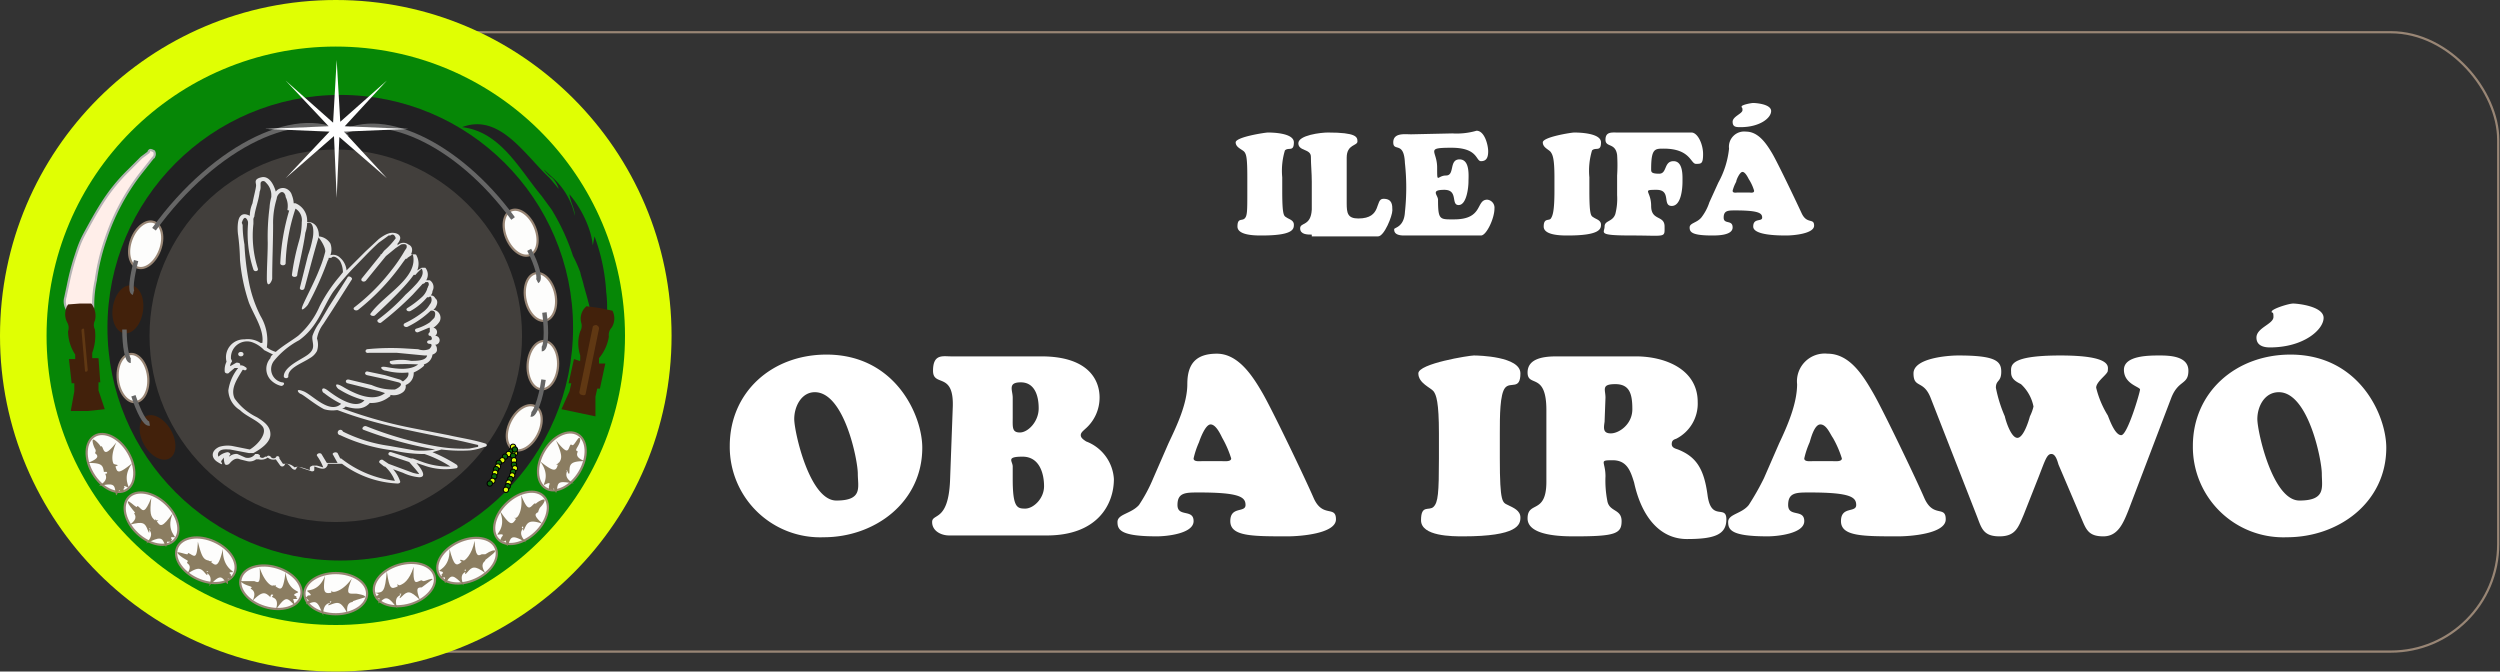 <svg xmlns="http://www.w3.org/2000/svg" viewBox="0 0 279.2 75"><rect x="0" y="0" width="279.2" height="75" fill="#333333" stroke="none"/><defs><style>.cls-1,.cls-15{fill:none;}.cls-1,.cls-8{stroke:#998675;}.cls-1,.cls-10,.cls-13,.cls-14,.cls-15,.cls-8{stroke-miterlimit:10;}.cls-1,.cls-10,.cls-8{stroke-width:0.25px;}.cls-2{fill:#fff;}.cls-14,.cls-3{fill:#e0ff03;}.cls-4{fill:#068706;}.cls-5{fill:#212122;}.cls-6{fill:#423f3c;}.cls-7{fill:#e6e6e6;}.cls-8{fill:#fdfdfc;}.cls-9{fill:#8b7d61;}.cls-10{fill:#ffeee9;stroke:#b3b3b3;}.cls-11{fill:#42210b;}.cls-12{fill:#603813;}.cls-13{fill:#096609;}.cls-13,.cls-14{stroke:#000;stroke-width:0.12px;}.cls-15{stroke:#666;stroke-width:0.5px;}</style></defs><title>logo-irawo_2</title><g id="Capa_2" data-name="Capa 2"><g id="Capa_1-2" data-name="Capa 1"><rect class="cls-1" x="38" y="3.6" width="241" height="69.17" rx="12"/><path class="cls-2" d="M81.5,49.8c0-6,4.7-10.2,10.8-10.2C100,39.6,103,46.4,103,50c0,6.1-5.3,10-11,10A10.1,10.1,0,0,1,81.5,49.8Zm9.5-6c-1.5,0-2.3,1.6-2.3,3s1.7,9.1,4.7,9.1,2.4-1.5,2.4-3S94.3,43.8,91,43.8Z"/><path class="cls-2" d="M121.2,47.9c-.2.2-.5.4-.5.7s.3.5.6.7a4.8,4.8,0,0,1,3.1,4.2c0,2.8-1.8,6.3-7.5,6.3H106c-.9,0-1.9-.5-1.9-1.5s1.8,0,2-4.6l.3-8.1c.2-4.2-2.2-2.3-2.2-4.2s1.1-1.6,2-1.6h10.1c5.1,0,6.5,2.5,6.5,4.6A4.6,4.6,0,0,1,121.2,47.9Zm-8.1-1.3c0,1.1-.1,1.7.8,1.7s2.1-1.2,2.1-2.7-.5-2.9-2-2.9-.9.9-.9,1.7Zm0,6.9c0,3.2.5,3.3,1.4,3.3s2.1-1.1,2.1-2.5-.5-3.3-2.4-3.3-1.1.5-1.1,1.1Z"/><path class="cls-2" d="M130.5,49.5c.9-1.9,2.1-4.4,2.1-6.6s.9-3.4,3.3-3.4,4,2.5,5.1,4.4,4.7,9.4,5.7,11.7,2.5.8,2.5,2.4-4,1.9-5.4,1.9c-4,0-6.4,0-6.4-1.7s1.7-.9,1.7-1.8-.7-1.4-5.2-1.4c-1.5,0-2.4,0-2.4,1.4s1.8.4,1.8,1.8-3,1.7-4.1,1.7c-4,0-4.4-.7-4.4-1.6s1.5-.9,2.4-1.9a17.3,17.3,0,0,0,1.6-3Zm5.9,2c.3,0,1.1.1,1.1-.3a11.5,11.5,0,0,0-1-2.3c-.2-.4-.7-1.5-1.3-1.5s-1.2,1.7-1.3,2a9.5,9.5,0,0,0-.6,1.8c0,.4.7.3,1,.3Z"/><path class="cls-2" d="M160.7,48.4c0-3.5-.3-4.3-.6-4.7s-1.7-.9-1.7-2,5.7-2,6.2-2,5.2.1,5.2,2-1.1.9-1.7,1.6-.6,3.2-.6,5.1v2.8c0,5,.3,4.9.9,5.2s1.4.6,1.4,1.4-.3,2.1-6.4,2.1c-1.2,0-4.7,0-4.7-1.8s.9-1,1.4-1.5.6-1.5.6-5.4Z"/><path class="cls-2" d="M172.7,45.8c0-4.3-2.1-2.5-2.1-4.2s2.1-1.8,3.3-1.8h8.8c3.2,0,6.9,1.4,6.9,5.1a4.4,4.4,0,0,1-2.4,4.1c-.3.1-.5.2-.5.6s.4.5.7.6c2,.8,2.9,2.1,3.3,5.1s2.1,1,2.1,2.7-1.3,2.2-4.4,2.2-5.1-2.6-5.9-6.3c-.4-1.3-.8-2.5-2.4-2.5s-.8.1-.8,1.8a11.8,11.8,0,0,0,.2,2.7c.2,1.3,1.6.9,1.6,2.3s-.7,1.7-5.2,1.7c-1.3,0-5.3,0-5.3-2s2.1-.4,2.1-4.1Zm6.5,1.3c-.1.7-.2,1.3.7,1.3s2.4-1,2.4-2.7-.3-2.8-1.9-2.8-1.1.6-1.1,1.5Z"/><path class="cls-2" d="M198.7,49.5c.9-1.9,2-4.4,2-6.6a3.1,3.1,0,0,1,3.4-3.4c2.5,0,4,2.5,5.1,4.4s4.7,9.4,5.7,11.7,2.4.8,2.4,2.4-3.9,1.9-5.3,1.9c-4,0-6.4,0-6.4-1.7s1.7-.9,1.7-1.8-.7-1.4-5.2-1.4c-1.5,0-2.4,0-2.4,1.4s1.8.4,1.8,1.8-3,1.7-4.1,1.7c-4,0-4.4-.7-4.4-1.6s1.5-.9,2.3-1.9a29.1,29.1,0,0,0,1.7-3Zm5.9,2c.3,0,1.1.1,1.1-.3a11.5,11.5,0,0,0-1-2.3c-.3-.4-.7-1.5-1.4-1.5s-1.1,1.7-1.2,2a9.5,9.5,0,0,0-.6,1.8c0,.4.7.3,1,.3Z"/><path class="cls-2" d="M229.9,51.9c-.1-.3-.3-1.2-.8-1.2s-.7.7-1.4,2.5L226,57.5c-.6,1.4-.9,2.4-2.7,2.4s-2-.9-2.5-2.2l-5.2-13.3c-.8-2-1.9-1-1.9-2.7s3.8-2,5-2c4.1,0,4.8.6,4.8,1.8s-.6.9-.6,1.8a15.2,15.2,0,0,0,1,3.2c.1.5.7,2.4,1.4,2.4s1.3-2,1.4-2.4a4.9,4.9,0,0,0,.4-1.1,4.6,4.6,0,0,0-1.4-2.5c-.6-.3-1.1-.6-1.1-1.3s-.4-1.9,5.5-1.9,5.3,1.3,5.3,1.7-1.3,1.2-1.3,1.9a10.7,10.7,0,0,0,1.3,3.1c.2.5.8,2.2,1.5,2.2s2.1-4.8,2.1-5.1-1.8-.6-1.8-2.2,2.8-1.6,4-1.6,3.2.1,3.2,1.7-1.1,1-1.9,3L237.7,57c-.6,1.5-1.2,2.9-2.8,2.9s-1.9-.7-2.4-1.9Z"/><path class="cls-2" d="M244.9,49.8c0-6,4.8-10.2,10.9-10.2,7.7,0,10.7,6.8,10.7,10.4,0,6.1-5.3,10-11.1,10A10.1,10.1,0,0,1,244.9,49.8ZM252,37.7c0-1.1,1.9-1.5,1.9-2.3s-.2-.3-.2-.6,1.9-.9,2.4-.9,3.4.3,3.4,1.6-2.2,3.3-6,3.3C252.8,38.8,252,38.6,252,37.7Zm2.5,6.1c-1.6,0-2.4,1.6-2.4,3s1.7,9.1,4.7,9.1,2.5-1.5,2.5-3S257.8,43.8,254.5,43.8Z"/><path class="cls-2" d="M139.3,19.8c0-2.1-.1-2.5-.3-2.8s-1-.5-1-1.1,3.3-1.1,3.6-1.1,2.9,0,2.9,1.1-.6.5-1,.9a7.8,7.8,0,0,0-.3,3v1.5c0,2.9.2,2.8.5,3s.8.3.8.8-.1,1.2-3.6,1.2c-.7,0-2.7,0-2.7-1s.5-.6.8-.9.3-.8.3-3.1Z"/><path class="cls-2" d="M146.5,26.2c-.5,0-1.3,0-1.3-.7s1.2-.2,1.3-2.1V20.3c0-1-.1-1.9-.1-2.8S145,16.9,145,16s2.5-1.2,3.3-1.2c3.2,0,3.3.5,3.3,1s-1.2.3-1.2,1.8v5.1c0,1.1.1,1.7,1.3,1.7,2.7,0,1.8-2.2,2.8-2.2s1,.7,1,1.3-.9,2.9-1.6,2.9h-7.4Z"/><path class="cls-2" d="M162.2,14.9a7.9,7.9,0,0,0,2.7-.3c.9,0,1.3,1.6,1.3,2.3s-.2,1.1-.8,1.1-.3-1.5-3.3-1.5-1.6.3-1.6,2.2,0,.9,1,.9.3-1.8,1.5-1.8,1,1.9,1,2.5-.2,2.6-1.1,2.6,0-1.7-1.6-1.7-.7.6-.7,1.1c0,2.3.2,2.2,1.8,2.2,3.3,0,2.4-2.2,3.7-2.2a.9.9,0,0,1,.8,1c0,1.1-.9,3-1.5,3h-8.6c-1.1,0-1.1-.5-1.1-.7s1.1-.2,1.2-1.9a25.3,25.3,0,0,0,0-5.5c-.1-2.5-1.3-1.2-1.3-2.3s1.3-.9,2-.9Z"/><path class="cls-2" d="M173.6,19.8c0-2.1-.2-2.5-.4-2.8s-.9-.5-.9-1.1,3.2-1.1,3.5-1.1,3,0,3,1.1-.6.5-1,.9a7.8,7.8,0,0,0-.3,3v1.5c0,2.9.2,2.8.5,3s.8.3.8.8-.2,1.2-3.7,1.2c-.7,0-2.7,0-2.7-1s.6-.6.8-.9.4-.8.4-3.1Z"/><path class="cls-2" d="M180.6,19.6a17.7,17.7,0,0,0,0-2.3c-.2-1.4-1.3-.8-1.3-1.7s.7-.8,1.3-.8h8.3c.7,0,1.3,1.3,1.3,2.4s-.2,1.1-.8,1.1-.6-1.7-3.6-1.7c-1,0-1.4,0-1.4,2.3,0,.3,0,.5.9.5s.5-1.4,1.6-1.4,1,1.7,1,2.3-.1,2.7-1.2,2.7,0-1.8-1.7-1.8-.6.1-.6,1.8,1.5,1,1.5,2.3.2,1-3.7,1-3-.3-3-1,.9-.5,1.2-1.4a6.8,6.8,0,0,0,.2-2.1Z"/><path class="cls-2" d="M191.9,20.4a10,10,0,0,0,1.2-3.8,1.7,1.7,0,0,1,1.9-1.9c1.4,0,2.3,1.4,2.9,2.4s2.7,5.4,3.3,6.7,1.4.5,1.4,1.4-2.3,1.1-3.1,1.1-3.7,0-3.7-1,1-.5,1-1-.4-.8-3-.8c-.8,0-1.3,0-1.3.8s1,.2,1,1.1-1.7.9-2.3.9c-2.3,0-2.5-.4-2.5-.9s.8-.5,1.3-1.1a5.6,5.6,0,0,0,.9-1.7Zm1.6-6.8c0-.6,1.1-.9,1.1-1.3s-.1-.2-.1-.4,1.1-.4,1.3-.4,2,.1,2,.9-1.3,1.8-3.4,1.8C193.9,14.2,193.5,14.2,193.5,13.6Zm1.8,7.9c.2,0,.6.1.6-.2a4.9,4.9,0,0,0-.6-1.3c-.1-.2-.4-.8-.7-.8s-.7.9-.7,1.1a4.2,4.2,0,0,0-.4,1c0,.3.4.2.6.2Z"/><circle class="cls-3" cx="37.5" cy="37.5" r="37.5"/><circle class="cls-4" cx="37.5" cy="37.5" r="32.3"/><circle class="cls-5" cx="38" cy="36.6" r="26"/><circle class="cls-6" cx="37.5" cy="37.5" r="20.8"/><path class="cls-7" d="M35.4,39.2a2.2,2.2,0,0,0,0-1.4,3.7,3.7,0,0,1,.7-1.6l1.1-1.7,2.1-3.3c.1-.2-.4-.5-.5-.2l-2.1,3.3-1,1.7a5.5,5.5,0,0,0-.8,1.5c-.1.5.2,1,0,1.5s-.8.8-1.3,1.1-2,1.1-1.9,2a.3.3,0,0,0,.5,0c-.1-1,1.5-1.5,2.4-2.1A2,2,0,0,0,35.4,39.2Z"/><path class="cls-7" d="M54.1,49.5c-1.3-.4-2.7-.6-4-.9L46,47.8a49.9,49.9,0,0,1-7.8-2.2.5.5,0,0,0,.4-.2h0c1,.3,2,.4,2.7-.4h0a3.2,3.2,0,0,0,2.2-.7c.1,0,.1-.1.1-.2a1.7,1.7,0,0,0,1.4-.3.8.8,0,0,0,.3-.8,1.4,1.4,0,0,0,.9-1.4,4.1,4.1,0,0,0,1.1-.7c.1-.1.1-.2,0-.2a1.3,1.3,0,0,0,1-1.1c.3-.1.5-.3.5-.5s0-.4-.2-.6a.5.5,0,0,0,0-1,.5.5,0,0,0-.2-.9,2.3,2.3,0,0,0,.7-.7.9.9,0,0,0-.7-1.3l.2-.2c.2-.3.4-.8,0-1.1a.5.5,0,0,0-.5-.3.8.8,0,0,0,.2-.5.9.9,0,0,0-.3-1.2h-.4a1.2,1.2,0,0,0-.1-1.4h-.4l-.5.3a2,2,0,0,0-.1-1.7c0-.1-.2-.1-.3-.1h-.3c.2-.4.2-.9-.3-1.1a.9.9,0,0,0-1.2.1h0v-.2a1.1,1.1,0,0,0,.3-.6c0-.4-.4-.6-.9-.6s-1.1.4-1.5.7l-1.5,1.4-2.1,2.1a2.1,2.1,0,0,0-.7-1.4,1.1,1.1,0,0,0-1.1-.3,1.9,1.9,0,0,0,0-1.3,1.7,1.7,0,0,0-1.3-.8,1.8,1.8,0,0,0-.2-1,1.1,1.1,0,0,0-1.1-.6A2.1,2.1,0,0,0,33,22.7h-.2a2.9,2.9,0,0,0-.2-.9,1.1,1.1,0,0,0-.9-.8,1,1,0,0,0-.9.4c-.2-.7-.7-1.8-1.6-1.6s-.6.6-.6.9-.3,1.4-.4,2a3.5,3.5,0,0,0-.3,1.4c-.4-.2-.8-.3-1.1.1s-.3,1.5-.2,2.1a24.5,24.5,0,0,1,.2,2.7,20.5,20.5,0,0,0,1,4.8c.6,1.5,1.7,3,1.5,4.5h-.2a2.6,2.6,0,0,0-1.8-.4,2,2,0,0,0-2,2.5h0a2,2,0,0,0-.2,1.1c0,.2.4.3.5.1l.6-.5h.4a5.1,5.1,0,0,0-1.1,2.5,2.7,2.7,0,0,0,1.3,2.2c.7.7,1.9,1.1,2.5,1.8s-.4,2-1.4,2.6h0l-2-.4a3.2,3.2,0,0,0-1.4.1c-.9.4-1,1.2-.2,1.7s.4.1.4-.1l.3-.4a2,2,0,0,0,.1.7c.1.2.4.1.5,0s.6-.8,1.2-.5l.8.2a1.2,1.2,0,0,0,1-.2h.3a1.2,1.2,0,0,0,1-.2,1,1,0,0,0,.9.2l.5.7a.3.3,0,0,0,.5-.1c.2-.4.7.3.8.4s.4.3.5,0,.4-.1.7,0l.9.3c.2.1.4,0,.4-.1v-.4c.4.1,1.1.5,1.4,0a.4.4,0,0,0,.1-.3h1.6a11.3,11.3,0,0,0,6.2,2.2c.2,0,.3-.1.3-.2a3.9,3.9,0,0,0-.8-1.4l1.1.4a5.3,5.3,0,0,0,1.8.5c.9,0,.3-.9-.3-1.6l.9.3a6.9,6.9,0,0,0,3.5.3c.2,0,.3-.2.1-.4a17.1,17.1,0,0,0-2.7-1.4l1-.3a17.4,17.4,0,0,0,3.2.1,6.2,6.2,0,0,0,1.6-.4C54.4,49.9,54.5,49.6,54.1,49.5Zm-25-14.2a14.3,14.3,0,0,1-1.3-3.8,30.1,30.1,0,0,1-.5-4.2,12.3,12.3,0,0,1-.2-2,.6.6,0,0,0-.1-.4s.2-.8.5-.5a.8.8,0,0,1,.2.4V25h0a12.8,12.8,0,0,0,.6,5.1c.1.3.6.2.5-.1a12,12,0,0,1-.5-5v-.4a.6.6,0,0,1,.1-.4c.1-.9.5-1.8.6-2.8a1.3,1.3,0,0,0,.1-.6v-.3c0-.3.4-.4.6-.1a1.9,1.9,0,0,1,.6,1.3V22a6,6,0,0,0-.2,1.2,25.5,25.5,0,0,0-.2,3.9c0,1.3-.1,2.7-.1,4s.6.3.6,0c0-2,.1-4,.1-6a9.2,9.2,0,0,1,.4-2.9.9.9,0,0,1,.3-.6c.4-.4.7.1.7.4a2.2,2.2,0,0,1,.2,1.4c0,.1.1.1.2.1a24.3,24.3,0,0,0-1,5.9c0,.3.6.3.6,0a21.2,21.2,0,0,1,1.1-6.1,1.5,1.5,0,0,1,.7,1.5,7.6,7.6,0,0,1-.3,2.1,25.7,25.7,0,0,0-.8,3.8c0,.3.6.3.6,0s.7-3.1.9-4.7a3.6,3.6,0,0,0,.2-1.1c.9-.3.7,1.5.6,1.8a12.1,12.1,0,0,1-.5,1.8l-.9,3.6c-.1.3.4.4.5.1s.9-3.4,1.4-5.1.1-.4.1-.6,1,1.2.8,1.7a12.7,12.7,0,0,1-.6,1.8c-.5,1.3-1.2,2.6-1.8,3.9s.4.3.5.1a35.2,35.2,0,0,0,2.2-4.9.4.4,0,0,0,.1-.3H37c.3-.4.9.2,1,.4a2.7,2.7,0,0,1,.3,1.2h0l-.4.5a17.2,17.2,0,0,0-2.2,3.3,9.3,9.3,0,0,1-2.4,3.3c-.8.6-1.7,1.1-2.5,1.8h0a3.1,3.1,0,0,1-1-.5A5.3,5.3,0,0,0,29.1,35.3ZM53.4,49.9l-1,.2a17.1,17.1,0,0,1-3.9-.3,39,39,0,0,1-7.6-2.2c-.3-.1-.6.3-.3.4a43,43,0,0,0,8,2.2,8.7,8.7,0,0,1-2.3.1l-2.8-.5a16.7,16.7,0,0,1-5.2-1.6.3.3,0,1,0-.3.4,19.2,19.2,0,0,0,5.9,1.7,15.5,15.5,0,0,0,3.1.4h.4a13,13,0,0,1,2.9,1.4,8.4,8.4,0,0,1-3.1-.5l-1.1-.4h-.2l-2.2-.7c-.3-.1-.5.3-.1.4l2.1.7.7.8.4.5c0,.1-.7-.1-.7-.1l-2.7-1-.6-.4c-.2-.2-.6.1-.4.3l.5.4H43a4.2,4.2,0,0,1,1.1,1.6,12,12,0,0,1-6-2.5H38l-.3-.6c-.2-.2-.7,0-.5.2l.5.9H36.5l-.6-1c-.2-.2-.6,0-.5.2a5.6,5.6,0,0,1,.7,1.3l-.7-.2h-.5c-.2.1-.3.1-.3.3v.2c-.6-.2-1.3-.5-1.7-.3a1.5,1.5,0,0,0-.8-.4h-.5l-.4-.6a.2.2,0,0,0-.4-.1.4.4,0,0,1-.5,0c-.1-.2-.4-.3-.5-.1h-.2a.4.4,0,0,1-.6,0c.1-.1,0-.2-.2-.3h-.3a1,1,0,0,1-1.1.4l-.9-.4a1.2,1.2,0,0,0-.9.3c0-.1,0-.1.1-.2s-.1-.3-.3-.3a1.9,1.9,0,0,0-1,.5.5.5,0,0,1,.1-.6c.3-.3.9-.2,1.2-.2l2.1.4h.5c.9-.5,1.9-1.2,1.9-2.1s-.7-1.4-1.5-1.9a6.5,6.5,0,0,1-2.5-2.1c-.5-1.1.3-2.2.9-3.2h.1c.3.2.5-.2.2-.3a.8.8,0,0,0-.6-.2c.1-.2-.1-.3-.4-.3l-.7.4a.8.8,0,0,1,.2-.5.4.4,0,0,0-.1-.3,1.8,1.8,0,0,1,2.3-1.9,3.4,3.4,0,0,1,1.4.9l1,.5a.5.5,0,0,0-.3.4,1.8,1.8,0,0,0,.1,2.5,2.4,2.4,0,0,0,1.1.6c.3,0,.5-.4.1-.4a1.5,1.5,0,0,1-.9-2.4A9.1,9.1,0,0,1,33.4,38c2.1-1.5,2.6-3.6,3.8-5.4a29.8,29.8,0,0,1,2.3-2.7c.9-.9,1.8-1.9,2.8-2.8l.7-.5.4-.3h.2q.4-.3.6.3A8.7,8.7,0,0,1,42.9,28l-.3.4h0c-.1,0-.1,0-.1.1l-2.1,2.6c-.2.3.3.5.5.2l2.2-2.7,1.1-.9.6-.4c.5-.1.7,0,.6.4l-.2.3a17,17,0,0,1-1.5,2.2,22.7,22.7,0,0,1-4.1,4.1c-.3.2.1.5.4.3a24.9,24.9,0,0,0,5-5.3l.3-.4c.1,0,.2,0,.2-.1l.6-.4c.7,2.6-3.2,4.5-4.7,6.6-.2.2.3.4.5.2s3.2-2.9,4.3-4.5h.2a4.6,4.6,0,0,1,.7-.7c.3.6-.1,1.1-.5,1.6a15.9,15.9,0,0,1-1.3,1.3,21.2,21.2,0,0,1-3.1,2.8c-.2.2.2.5.4.3a35.2,35.2,0,0,0,3.5-3.1l1.1-1.2c.1,0,.3-.1.3-.2h.3a.4.4,0,0,1,0,.5c0,.1-.1.2-.1.3a2.2,2.2,0,0,1-.5.8,10.9,10.9,0,0,1-1.7,1.3c-.3.2.1.5.4.3a6.5,6.5,0,0,0,1.8-1.5h.2c.3-.3.3.3.3.3a.8.8,0,0,1-.2.5,2.7,2.7,0,0,1-.7.8,10.7,10.7,0,0,1-2.1,1.3c-.3.2,0,.5.3.4a10,10,0,0,0,2.6-1.8h0c.7-.1.5.6.4.8l-.5.5a5.2,5.2,0,0,1-1.5.7c-.3.1-.1.5.2.4l1.2-.5H48v.5c-.2.1-.2.4,0,.4s.4.5,0,.5-.4.4,0,.4.1.5-.1.6a1.7,1.7,0,0,1-1.2,0L45,38.9a26.7,26.7,0,0,0-4,.1c-.3.1-.2.5.2.4h3.1l3.1.3h.3c-.1.6-1.2.6-1.8.6a5.4,5.4,0,0,0-2.2,0c-.3,0-.2.4.2.4a26.1,26.1,0,0,1,2.8,0c-.9.7-2.4.5-3.5.3s-.5.4-.1.4a7.1,7.1,0,0,0,2.5.2c.1.4-.2.7-.6,1l-.3-.2L43,41.9l-1.9-.4c-.3-.1-.5.3-.1.4l2.3.5,1.2.3c.7.2-.1.7-.4.8a5.8,5.8,0,0,1-2.6-.5L39,42.4c-.4-.1-.5.3-.2.4l3.6.9.6.2c-1.4,1.1-3.5,0-4.7-.7s-.7.2-.4.3a9.9,9.9,0,0,0,2.8,1.2c-1,1.2-3.3-.5-4.1-1.1s-.7.2-.4.3a10.5,10.5,0,0,0,1.9,1.2c-1.3,1.2-3.2-1-4.2-1.4s-.6.2-.3.3,1.6,1.2,2.6,1.7a3.2,3.2,0,0,0,1.4.1h.1c4.4,1.7,9.3,2.5,14,3.5l1.7.4h0Z"/><path class="cls-7" d="M26.9,39.3c-.4,0-.4.5,0,.5S27.3,39.3,26.9,39.3Z"/><ellipse class="cls-8" cx="37.5" cy="66.3" rx="3.5" ry="2.3"/><path class="cls-9" d="M40.8,66.7l-1,.3c-.2.1-.4.1-.4.2s-.8-.1-.6,1.3c-.7-1.3-1-1.3-1.8-1s0-.2,0-.3-.3,0-.1.1-.9-.2-.8,1.5c-.6-1.7-.8-1.7-1.6-1.4s.2-.4-.1-.4l-.2-.2h-.1a.1.1,0,0,1,.1-.1l.2-.2c.3,0,.5,0,0-.4s1.1.3,1.9-1.8c-.3,2,0,2,.7,1.9s-.1.1,0,0v-.3c0,.2.2.2.3.2s1-.1,2-1.5c-.7,1.7-.4,1.7.1,1.7h.4C40.4,66.4,40.8,66.5,40.8,66.7Z"/><ellipse class="cls-8" cx="45.1" cy="65.3" rx="3.5" ry="2.3" transform="translate(-16.8 15.7) rotate(-16.7)"/><path class="cls-9" d="M48.3,64.7l-.8.6-.4.3c-.5,0-.7.1-.2,1.4-1.1-1.1-1.4-1-2-.4s0-.3-.1-.3-.3,0-.1.1-.9.1-.3,1.6c-1-1.4-1.3-1.4-1.9-.8s.1-.5-.2-.4h-.4v-.2h.1c.3-.2.5-.2-.1-.4.9,0,1.1-.1,1.3-2.4.3,2.1.5,2,1.2,1.7h0v-.3c.1.2.2.2.4.1s.9-.4,1.4-2c-.1,1.9.2,1.8.6,1.6s.3,0,.5,0S48.3,64.5,48.3,64.7Z"/><ellipse class="cls-8" cx="52.2" cy="62.6" rx="3.5" ry="2.3" transform="translate(-21.3 27.3) rotate(-24.5)"/><path class="cls-9" d="M55.3,61.5c0,.2-.3.4-.8.8s-.3.2-.3.3-.7.3,0,1.4c-1.2-.9-1.5-.7-2-.1s-.1-.3-.2-.3-.2.1,0,.2-.9.1-.2,1.6c-1.2-1.3-1.4-1.2-1.9-.5s0-.6-.3-.4h-.2c-.1,0-.2,0-.2-.1h.1c0-.1.1-.2,0-.2s.5-.3-.1-.4,1.1-.2,1-2.5c.5,2,.8,1.9,1.3,1.5s0,.1.1,0-.1,0-.2-.2.3,0,.4,0,.9-.6,1.2-2.2c.1,1.8.4,1.7.8,1.5h.4C54.8,61.5,55.2,61.4,55.3,61.5Z"/><ellipse class="cls-8" cx="58.2" cy="57.8" rx="3.5" ry="2.3" transform="translate(-23.8 55.4) rotate(-43.1)"/><path class="cls-9" d="M60.8,55.8c.1.1-.1.5-.5.9a1.7,1.7,0,0,0-.2.5c-.4.2-.5.4.5,1.3-1.4-.5-1.7-.2-2,.5s-.1-.2-.2-.2-.2.2,0,.2-.8.4.4,1.6c-1.6-.9-1.7-.7-2,.1s-.2-.5-.4-.3-.2,0-.3,0h-.2v-.2A.3.3,0,0,0,56,60c.2-.2.3-.4-.3-.3s1-.6.1-2.7c1.2,1.8,1.4,1.6,1.8,1s0,.2.1,0l-.3-.2c.2.1.3,0,.4-.1s.6-.8.4-2.4c.7,1.7.9,1.5,1.3,1.1s.2,0,.4-.2S60.7,55.7,60.8,55.8Z"/><ellipse class="cls-8" cx="62.8" cy="51.5" rx="3.5" ry="2.3" transform="translate(-13.5 79.5) rotate(-59.5)"/><path class="cls-9" d="M64.7,48.9c.2.1.1.5-.2,1s-.1.4,0,.5-.5.6.8,1.1c-1.5,0-1.7.3-1.7,1.1s-.3-.2-.3-.1-.2.2,0,.1-.6.7.8,1.4c-1.7-.3-1.8-.2-1.9.7s-.3-.4-.4-.1-.2,0-.3,0a.1.1,0,0,1-.1.1c-.1,0-.1-.1-.1-.2v-.2c.1-.3.2-.5-.4-.2s.8-.8-.6-2.6c1.6,1.3,1.8,1.1,2,.4s0,.2.1,0h-.3l.3-.2c.4-.5.4-.9-.3-2.5,1.2,1.5,1.3,1.2,1.5.7s.2-.1.4-.2S64.6,48.8,64.7,48.9Z"/><ellipse class="cls-8" cx="30" cy="65.4" rx="2.3" ry="3.5" transform="matrix(0.29, -0.96, 0.96, 0.29, -41.23, 75.42)"/><path class="cls-9" d="M26.8,64.8c0,.1.3.4.9.6s.4.2.3.3.8.2.2,1.4c1.1-1.1,1.4-1,2-.4a.4.4,0,0,1,.1-.3c.2,0,.3,0,.1.2s.9,0,.4,1.5c1-1.4,1.2-1.4,1.8-.8s0-.5.2-.4h.4a.1.1,0,0,0-.1-.1v-.2c-.3-.1-.4-.2.1-.4s-1.1-.1-1.3-2.3c-.3,2.1-.5,2-1.1,1.6s0,.2-.1.1a.4.4,0,0,0,.1-.3c0,.1-.2.1-.4.1s-.9-.5-1.4-2c.1,1.8-.1,1.7-.6,1.5H26.8Z"/><ellipse class="cls-8" cx="23" cy="62.7" rx="2.3" ry="3.5" transform="translate(-43.6 57.5) rotate(-65.5)"/><path class="cls-9" d="M19.8,61.7c0,.1.3.4.8.7s.4.2.3.4.7.2,0,1.3c1.2-.8,1.5-.7,2-.1s.1-.2.2-.2.3,0,0,.1.9.2.2,1.6c1.2-1.3,1.4-1.2,1.9-.5s.1-.5.3-.4h.4v-.2c-.1-.1-.2-.2-.1-.2s-.5-.3.1-.3-1.1-.3-1-2.6c-.5,2.1-.8,1.9-1.3,1.5s0,.2-.1.1l.2-.3a.3.3,0,0,1-.4,0c-.6-.1-.8-.5-1.2-2.1-.1,1.8-.3,1.7-.8,1.4s-.2,0-.4,0S19.9,61.6,19.8,61.7Z"/><ellipse class="cls-8" cx="16.9" cy="57.9" rx="2.3" ry="3.5" transform="translate(-36.9 30.7) rotate(-46.9)"/><path class="cls-9" d="M14.3,56c-.1.1.1.4.5.9s.3.3.2.4.6.5-.5,1.3c1.5-.4,1.7-.2,2,.6s.1-.3.2-.2.3.1,0,.1.8.4-.4,1.6c1.6-.8,1.8-.7,2.1.1s.1-.5.4-.3H19c.1.1.1.1.2,0h0c-.1-.1-.1-.2,0-.2s-.4-.4.2-.3-1-.6-.1-2.7c-1.2,1.7-1.4,1.5-1.8.9s0,.2-.1.1l.3-.2h-.4c-.5-.4-.6-.8-.4-2.5-.7,1.7-.9,1.5-1.3,1.1s-.2,0-.4-.1S14.4,55.9,14.3,56Z"/><ellipse class="cls-8" cx="12.3" cy="51.7" rx="2.3" ry="3.5" transform="translate(-24.5 13.4) rotate(-30.5)"/><path class="cls-9" d="M10.4,49.1c-.1,0-.1.4.2,1a.4.4,0,0,1,0,.5c.4.3.5.6-.8,1.1,1.5,0,1.7.2,1.8,1h.3c.1.1.1.2-.1.2s.6.6-.8,1.4c1.7-.4,1.8-.2,1.9.7s.3-.5.5-.2.1,0,.2.1h.2v-.2s0-.2.1-.2-.3-.4.3-.1-.8-.9.6-2.7c-1.6,1.3-1.7,1.1-1.9.4s-.1.2-.1.1.1-.1.3-.2-.3-.1-.4-.2-.4-.9.3-2.4c-1.1,1.4-1.3,1.2-1.5.7s-.2-.1-.3-.3S10.5,49,10.4,49.1Z"/><path class="cls-10" d="M7.4,34.4c.6,1.3,2,1.6,2.7.6a1.2,1.2,0,0,0,.3-.9,13.3,13.3,0,0,1,.3-2.8,23.7,23.7,0,0,1,1.1-4.6,24.7,24.7,0,0,1,3.8-7.2l1.5-1.9a.1.1,0,0,0,.1-.1.6.6,0,0,0,0-.6c-.2-.1-.4-.2-.5-.1s-.1.1-.1.2l-.8.6-1.5,1.5a19.9,19.9,0,0,0-2.9,3.6c-.7,1.1-1.3,2.2-1.9,3.3s-.8,1.8-1.1,2.7a28.1,28.1,0,0,0-.8,3.1l-.3,1.4A1.7,1.7,0,0,0,7.4,34.4Z"/><path class="cls-11" d="M8.9,33.9h1.3a2.2,2.2,0,0,1,.4,1.9,1.1,1.1,0,0,0,0,1,5.5,5.5,0,0,1-.3,2.6v.6H11l.2,2.7H11v.9l.7,2.1-1.9.2H7.9l.4-2.2v-.9H8l-.3-2.7h.7v-.5a4.8,4.8,0,0,1-.8-2.6,1.2,1.2,0,0,0-.1-1A2,2,0,0,1,7.6,34Z"/><path class="cls-12" d="M9.1,36.9a.2.2,0,0,1,.2-.2h0c.1,0,.1.1.1.2l.4,4.4a.3.3,0,0,1-.1.2H9.5Z"/><path class="cls-5" d="M63.9,42.8c2.8-1.8,3.6-5.2,3.9-8.2a13.4,13.4,0,0,0-.1-2,21.4,21.4,0,0,0-1.3-6.2l-.2,1a8,8,0,0,0-.3-1.5,12.2,12.2,0,0,0-2.3-4.2c.1.9.6,1.6.6,2.4A8,8,0,0,0,61.9,20l-1.2-1.1a4.7,4.7,0,0,0,1,1,2.9,2.9,0,0,1,.7,1.2l-1-1.2c-2.8-2.6-5.6-7.3-9.8-5.7,4.3.5,6.4,4.7,8.9,7.7l1.1,1.5A24.5,24.5,0,0,1,64,28.6a14.2,14.2,0,0,1,.8,1.8c.1.5.3,1,.4,1.5.7,2.5,1.5,4.9.5,7.5-.1-.7-.9-1.2-.5-2a7.4,7.4,0,0,1-.5,3.3Z"/><path class="cls-11" d="M67,34.4l1.4.3a1.9,1.9,0,0,1-.1,1.9,1.2,1.2,0,0,0-.3,1A5,5,0,0,1,66.9,40v.6h.7L67,43.4h-.3l-.2.9v2.2l-1.9-.4-1.9-.4.9-2,.2-.9h-.3l.6-2.7.6.2h.1v-.6a4.3,4.3,0,0,1,0-2.7,1.2,1.2,0,0,0,.1-1,1.8,1.8,0,0,1,.6-1.8Z"/><path class="cls-12" d="M66.2,36.5c0-.1.2-.2.4-.2h0c.2.1.3.2.3.4L65.4,44c0,.1-.2.2-.4.1h0a.3.3,0,0,1-.3-.3Z"/><ellipse class="cls-8" cx="16.3" cy="27.3" rx="2.7" ry="1.7" transform="translate(-15 33.1) rotate(-69.6)"/><ellipse class="cls-11" cx="14.3" cy="34.5" rx="2.7" ry="1.7" transform="translate(-22 43.4) rotate(-81.2)"/><ellipse class="cls-8" cx="14.8" cy="42.2" rx="1.7" ry="2.7" transform="translate(-4.7 2) rotate(-6.6)"/><ellipse class="cls-11" cx="17.6" cy="48.9" rx="1.7" ry="2.7" transform="translate(-22.1 15.3) rotate(-30)"/><ellipse class="cls-8" cx="58.1" cy="26" rx="1.7" ry="2.7" transform="translate(-5.5 25.2) rotate(-23.4)"/><ellipse class="cls-8" cx="60.4" cy="33.1" rx="1.7" ry="2.7" transform="translate(-5.5 13) rotate(-11.7)"/><ellipse class="cls-8" cx="60.6" cy="40.8" rx="2.7" ry="1.7" transform="translate(16.1 98.7) rotate(-86.4)"/><ellipse class="cls-8" cx="58.5" cy="47.8" rx="2.7" ry="1.7" transform="translate(-10.6 78.2) rotate(-63)"/><circle class="cls-13" cx="57.1" cy="50.4" r="0.3"/><circle class="cls-14" cx="56.8" cy="50.7" r="0.3"/><circle class="cls-13" cx="56.4" cy="51" r="0.3"/><circle class="cls-14" cx="56.1" cy="51.4" r="0.3"/><circle class="cls-13" cx="55.7" cy="51.7" r="0.3"/><circle class="cls-14" cx="57.5" cy="50.6" r="0.3"/><circle class="cls-14" cx="55.6" cy="52.1" r="0.3"/><circle class="cls-13" cx="55.4" cy="52.4" r="0.3"/><circle class="cls-14" cx="55.3" cy="52.8" r="0.3"/><circle class="cls-13" cx="57.3" cy="50.9" r="0.3"/><circle class="cls-14" cx="57.4" cy="51.4" r="0.3"/><circle class="cls-13" cx="57.4" cy="51.9" r="0.3"/><circle class="cls-14" cx="57.5" cy="52.3" r="0.3"/><circle class="cls-13" cx="57.3" cy="52.7" r="0.3"/><circle class="cls-14" cx="57.2" cy="53.1" r="0.3"/><circle class="cls-13" cx="57" cy="53.5" r="0.3"/><circle class="cls-14" cx="57.3" cy="49.9" r="0.3"/><circle class="cls-13" cx="57.5" cy="50.2" r="0.3"/><circle class="cls-13" cx="55.2" cy="53.2" r="0.3"/><circle class="cls-14" cx="55" cy="53.7" r="0.3"/><circle class="cls-13" cx="54.7" cy="54" r="0.3"/><circle class="cls-14" cx="56.8" cy="53.9" r="0.3"/><circle class="cls-13" cx="56.7" cy="54.3" r="0.3"/><circle class="cls-14" cx="56.5" cy="54.7" r="0.3"/><path class="cls-15" d="M15.2,29.1c-.5,1.9-.7,3.5-.3,3.6"/><path class="cls-15" d="M13.9,36.8c0,1.9.3,3.5.7,3.5"/><path class="cls-15" d="M38.8,15.3c-5.1-3.8-14.8.9-21.6,10.3"/><path class="cls-15" d="M37.5,15.3c4.7-3.5,13.6.6,19.8,9.1"/><polygon class="cls-2" points="38.4 14.7 45.6 14.4 38.5 14.1 43.2 9 38 13.6 37.6 6.7 37.2 13.7 31.9 9 36.7 14.1 29.6 14.4 36.8 14.7 31.9 19.9 37.3 15.2 37.6 22.1 37.9 15.3 43.2 19.9 38.4 14.7"/><path class="cls-15" d="M14.9,44.2c.6,1.8,1.3,3.2,1.8,3.1"/><path class="cls-15" d="M59.1,27.9c.9,1.7,1.3,3.3.9,3.5"/><path class="cls-15" d="M60.8,34.9c.3,2.2.2,4.1-.3,4.1"/><path class="cls-15" d="M60.7,42.4c-.3,2.2-1,4-1.4,3.9"/></g></g></svg>